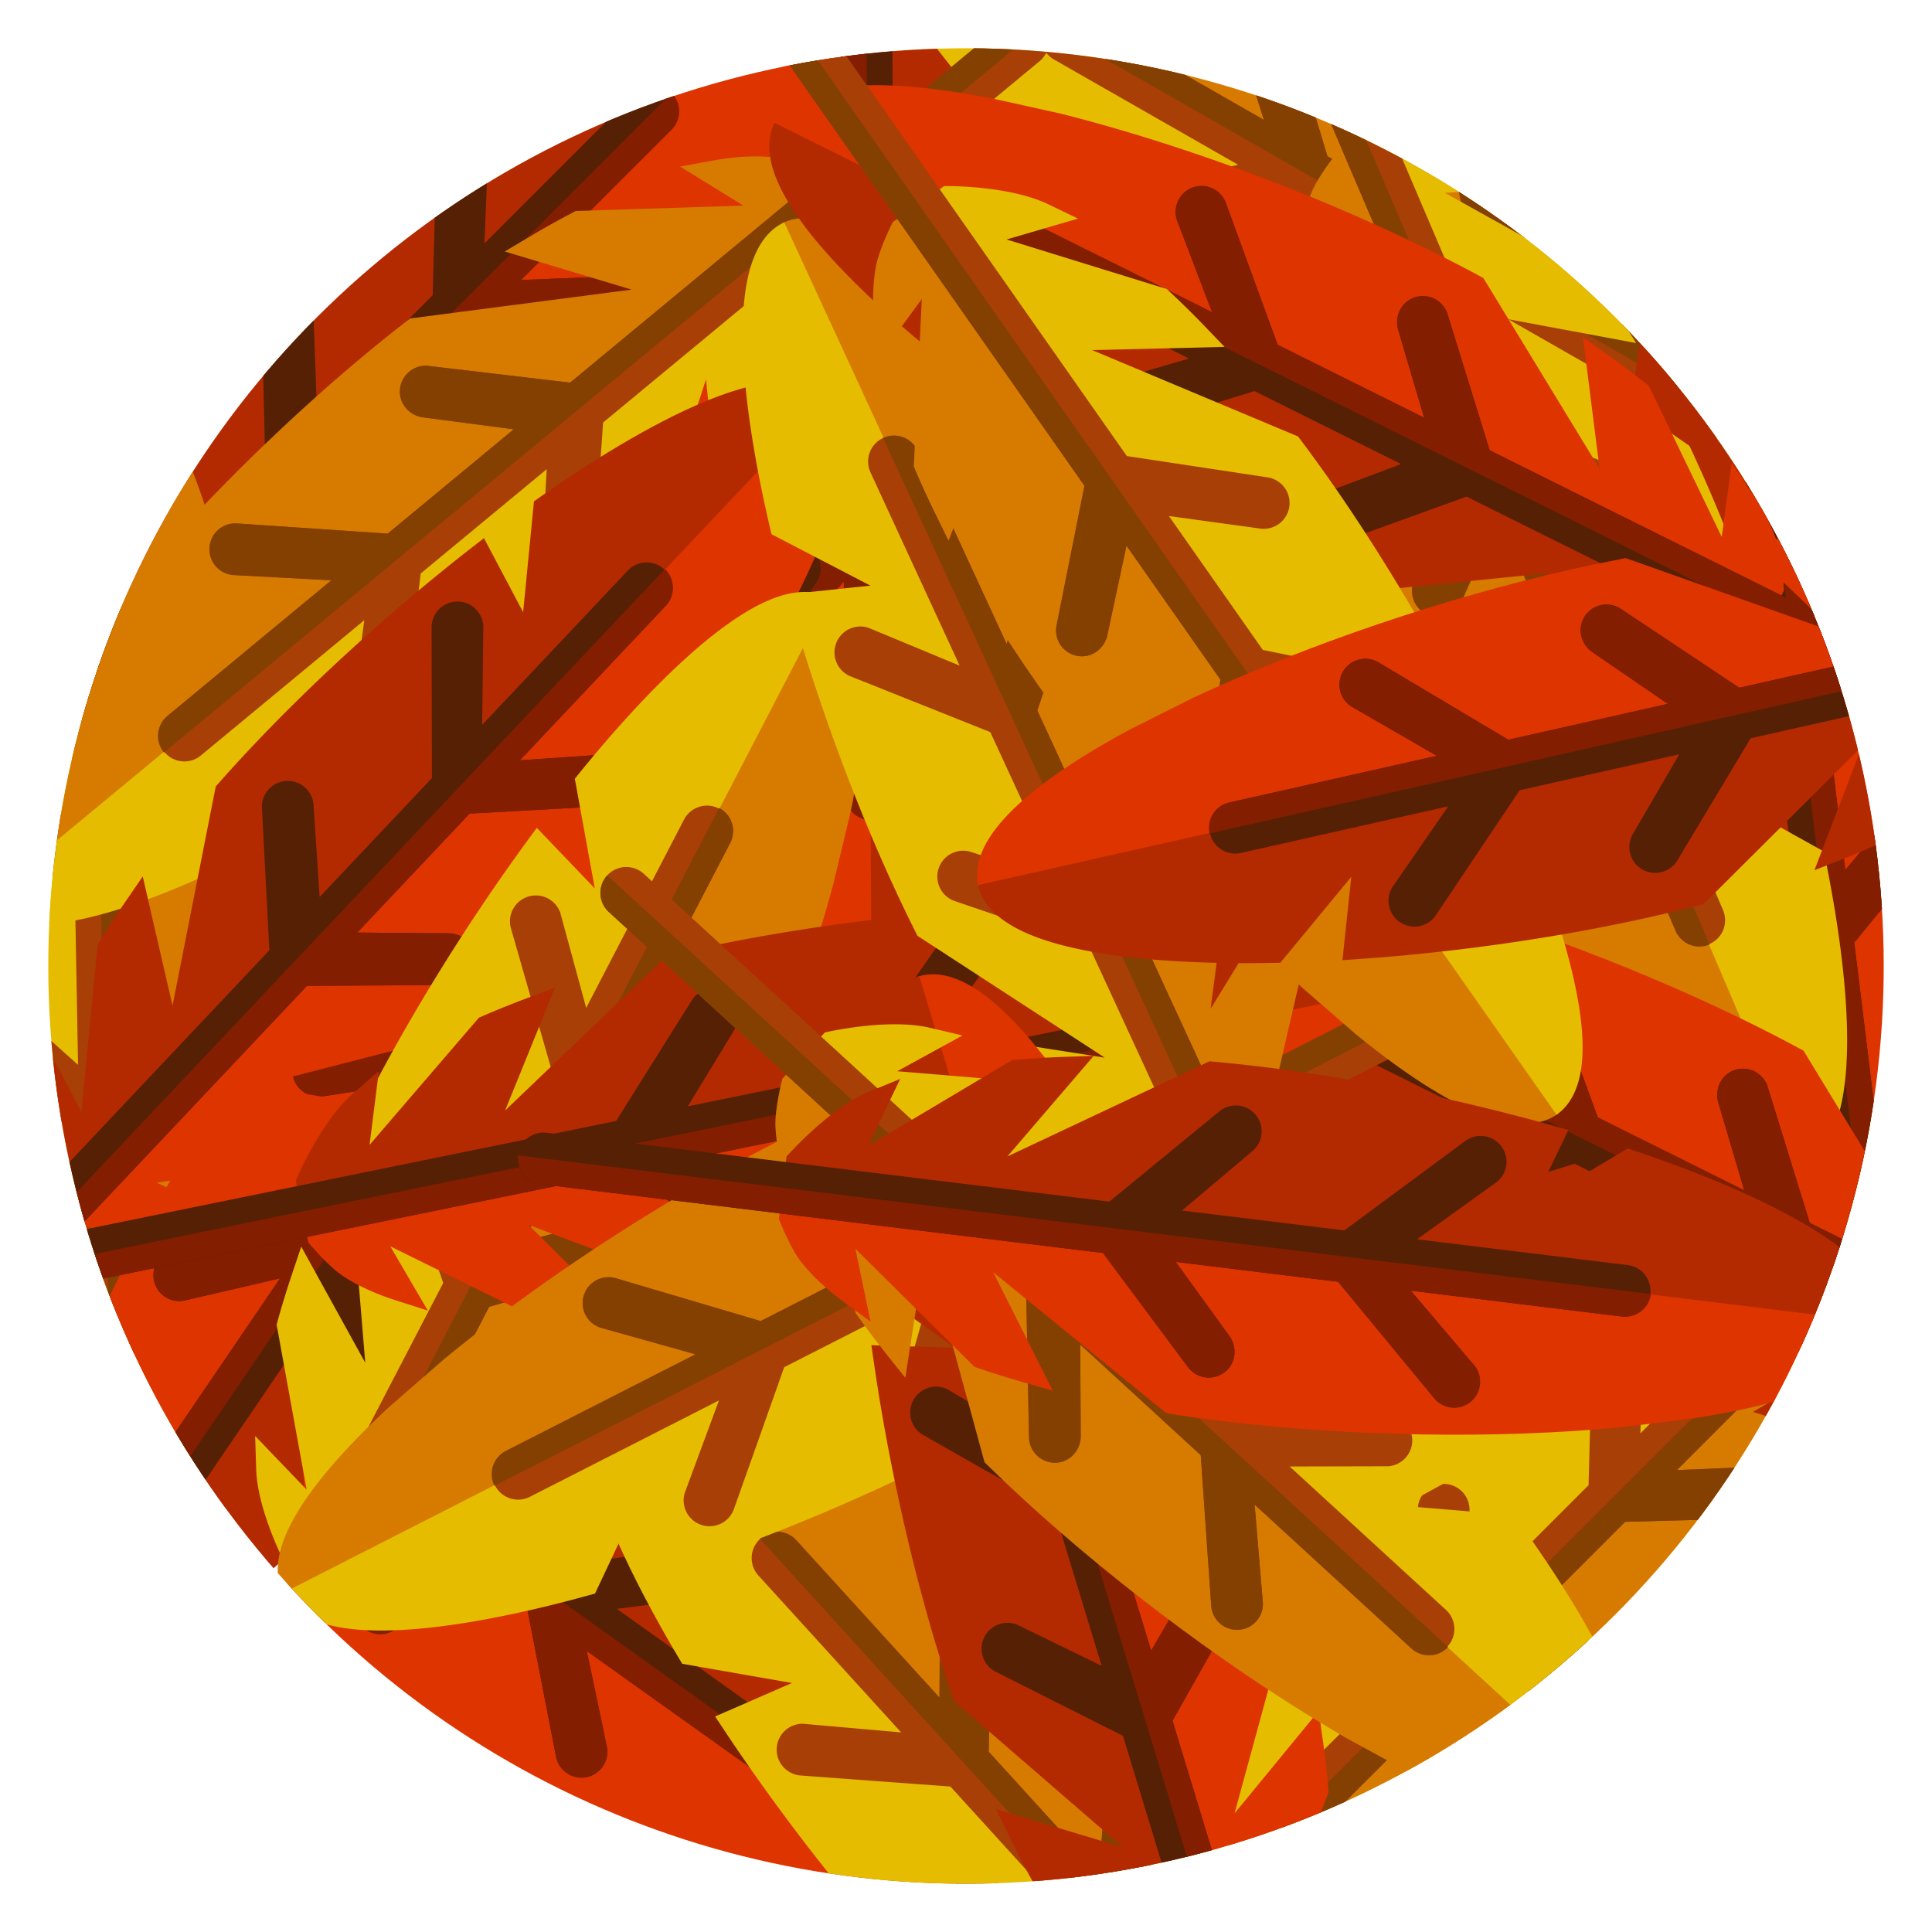 <svg xmlns="http://www.w3.org/2000/svg" width="140" height="140"><defs><clipPath id="a"><circle cy="-98.995" r="66.5" transform="rotate(135)" stroke-width="28.5" stroke-linecap="round"/></clipPath></defs><g clip-path="url(#a)"><path d="M60.798-5.453L3.822 51.523l1.633 1.638s2.133.65 3.425.65c1.275 0 2.692-.217 4.213-.645l2.32-.654-4.838-2.386 12.056-1.528.178-.114a64.338 64.338 0 0 0 2.977-2.052l1.7-1.24-9.42-1.888 15.785-3.587.183-.17a113.45 113.45 0 0 0 2.654-2.569c6.692-6.692 13.339-14.917 18.236-22.564l2.681-4.455.015-.025c4.42-7.9 5.489-13.077 3.178-15.387z" fill="#dd3400"/><path d="M60.848-5.4c-.784-.783-1.915-1.182-3.365-1.182-5.09 0-13.34 4.953-17.805 7.904l-.354.234-1.015 8.01-2.686-5.446-.889.651c-5.74 4.207-11.534 9.158-16.317 13.94-.877.878-1.741 1.77-2.568 2.653l-.17.184-3.588 15.784-1.887-9.419-1.24 1.7a64.51 64.51 0 0 0-2.052 2.977l-.115.178L5.27 44.823l-2.387-4.837-.653 2.32c-.865 3.07.009 7.634.009 7.634l1.632 1.638z" fill="#b42a00"/><path d="M44.893 20.003l-7.137.29 10.91-10.909a1.876 1.876 0 0 0-2.653-2.652L35.105 17.64l.289-7.136a1.876 1.876 0 0 0-3.75 0l-.29 10.887-8.383 8.383-.243-6.604a1.875 1.875 0 0 0-3.75 0l.243 10.354L-9.81 62.556a1.875 1.875 0 1 0 2.652 2.651l29.03-29.03 10.355.243c1.036 0 1.876-.84 1.876-1.875 0-1.036-.84-1.838-1.876-1.876l-6.604-.243 8.383-8.383 10.887-.29a1.875 1.875 0 1 0 0-3.75z" fill="#552003"/><path d="M44.893 20.003l-7.137.29 10.91-10.909a1.875 1.875 0 0 0 0-2.651L-9.81 65.207c.365.367.846.55 1.326.55.48 0 .96-.183 1.325-.55l29.031-29.03 10.355.243c1.036 0 1.876-.84 1.876-1.875 0-1.036-.84-1.838-1.876-1.876l-6.604-.243 8.383-8.383 10.887-.29a1.875 1.875 0 1 0 0-3.75z" fill="#831e00"/><path d="M144.557 80.78l-56.976 56.977 1.633 1.637s2.133.65 3.425.65c1.275 0 2.692-.217 4.213-.645l2.32-.654-4.838-2.386 12.056-1.528.178-.114a64.195 64.195 0 0 0 2.977-2.052l1.7-1.24-9.42-1.888 15.785-3.587.183-.17c.885-.83 1.778-1.693 2.654-2.569 6.692-6.692 13.339-14.917 18.236-22.564l2.681-4.455.015-.025c4.42-7.9 5.489-13.076 3.178-15.387z" fill="#d67b00"/><path d="M144.608 80.834c-.784-.784-1.916-1.182-3.366-1.182-5.09 0-13.34 4.952-17.805 7.904l-.354.233-1.015 8.01-2.686-5.446-.889.651c-5.74 4.207-11.534 9.158-16.316 13.94-.878.878-1.742 1.77-2.568 2.653l-.171.184-3.587 15.784-1.888-9.419-1.24 1.7a64.51 64.51 0 0 0-2.052 2.977l-.114.178-1.528 12.055-2.386-4.837-.654 2.32c-.865 3.07.009 7.634.009 7.634l1.632 1.638z" fill="#e5bc00"/><path d="M128.652 106.236l-7.137.29 10.91-10.909a1.876 1.876 0 0 0-2.653-2.652l-10.908 10.909.29-7.137a1.876 1.876 0 0 0-3.751 0l-.29 10.887-8.383 8.383-.243-6.604a1.875 1.875 0 0 0-3.75 0l.243 10.354-29.03 29.032a1.875 1.875 0 1 0 2.65 2.652l29.032-29.031 10.355.243c1.035 0 1.875-.84 1.875-1.875 0-1.036-.84-1.838-1.875-1.876l-6.605-.243 8.383-8.383 10.888-.29a1.875 1.875 0 1 0 0-3.75z" fill="#a73f06"/><path d="M128.653 106.236l-7.138.29 10.91-10.909a1.875 1.875 0 0 0 0-2.651L73.948 151.44c.366.366.846.549 1.326.549.48 0 .96-.183 1.326-.55l29.03-29.03 10.356.243c1.035 0 1.875-.84 1.875-1.875 0-1.036-.84-1.838-1.875-1.876l-6.605-.243 8.383-8.383 10.888-.29a1.875 1.875 0 1 0 0-3.75z" fill="#834000"/><g><path d="M60.687-6.774l69.954 39.988 1.15-2.006s.067-2.229-.273-3.476c-.335-1.23-.917-2.54-1.73-3.894l-1.241-2.067-1.03 5.295-4.645-11.23-.157-.141a64.195 64.195 0 0 0-2.762-2.334l-1.644-1.313.656 9.584-7.612-14.286-.213-.132c-1.032-.635-2.1-1.27-3.175-1.884-8.217-4.697-17.9-8.947-26.566-11.661l-5.003-1.416-.028-.007c-8.784-2.187-14.06-1.857-15.681.98z" fill="#d67b00"/><path d="M60.725-6.837c-.55.963-.636 2.16-.255 3.558 1.338 4.91 8.286 11.568 12.308 15.1l.318.28 7.995-1.127-4.548 4.023.862.687c5.568 4.431 11.868 8.72 17.74 12.076 1.078.616 2.166 1.215 3.235 1.78l.222.117 16.172-.69-8.59 4.298 1.965.75a64.51 64.51 0 0 0 3.412 1.196l.202.064 12.033-1.696-4.04 3.574 2.41.02c3.189.028 7.364-2.015 7.364-2.015l1.15-2.006z" fill="#e5bc00"/><path d="M89.43 1.877l2.156 6.81L78.192 1.03a1.876 1.876 0 0 0-1.861 3.256l13.393 7.656-6.962 1.598a1.876 1.876 0 0 0 .987 3.618l10.58-2.584 10.292 5.884-6.308 1.971a1.875 1.875 0 0 0 .987 3.619l9.925-2.958 35.645 20.375a1.875 1.875 0 1 0 1.86-3.256l-35.642-20.375-2.489-10.054a1.875 1.875 0 0 0-2.302-1.316c-1 .272-1.552 1.293-1.317 2.302l1.503 6.436-10.293-5.884L93.048.89a1.875 1.875 0 1 0-3.619.986z" fill="#a73f06"/><path d="M89.43 1.876l2.156 6.81L78.192 1.03a1.875 1.875 0 0 0-2.558.697l71.794 41.04c.257-.449.308-.96.181-1.423a1.868 1.868 0 0 0-.878-1.135l-35.643-20.375-2.489-10.054a1.875 1.875 0 0 0-2.302-1.316c-1 .272-1.552 1.293-1.317 2.302l1.503 6.436L96.19 11.32 93.048.89a1.875 1.875 0 1 0-3.619.986z" fill="#834000"/></g><g><path d="M71.719 138.109L6.113 91.329l-1.345 1.88s-.29 2.211-.076 3.486c.21 1.258.659 2.619 1.333 4.048l1.027 2.18 1.555-5.165 3.498 11.638.142.156c.78.855 1.627 1.728 2.516 2.598l1.504 1.471.305-9.602 6.146 14.976.199.152a113.45 113.45 0 0 0 2.97 2.193c7.707 5.494 16.916 10.69 25.268 14.258l4.836 1.908.028.01c8.521 3.054 13.803 3.253 15.7.593z" fill="#dd3400"/><path d="M71.675 138.167c.643-.902.849-2.084.61-3.514-.841-5.02-7.089-12.339-10.737-16.255l-.29-.31-8.067.322 4.927-3.549-.788-.769c-5.098-4.965-10.938-9.863-16.444-13.79-1.011-.72-2.035-1.425-3.041-2.094l-.21-.138-16.16-.93 8.978-3.418-1.88-.942a64.51 64.51 0 0 0-3.277-1.532l-.194-.083-12.142.485 4.377-3.153-2.397-.261c-3.17-.346-7.527 1.27-7.527 1.27l-1.346 1.88z" fill="#b42a00"/><path d="M43.985 126.628l-1.464-6.991 12.56 8.957a1.876 1.876 0 0 0 2.178-3.054l-12.56-8.956 7.086-.894a1.876 1.876 0 0 0-.62-3.7l-10.785 1.515-9.653-6.884 6.473-1.33a1.875 1.875 0 0 0-.62-3.7l-10.171 1.951L-7.02 79.706a1.875 1.875 0 1 0-2.177 3.054l33.428 23.836 1.47 10.252a1.875 1.875 0 0 0 2.16 1.54c1.022-.171 1.673-1.132 1.54-2.16l-.852-6.553 9.653 6.883 2.084 10.69a1.875 1.875 0 1 0 3.7-.62z" fill="#552003"/><path d="M43.985 126.628l-1.464-6.991 12.56 8.957a1.875 1.875 0 0 0 2.616-.438L-9.635 80.144c-.301.422-.402.926-.323 1.399.08.473.34.916.76 1.217l33.429 23.835 1.47 10.253a1.875 1.875 0 0 0 2.16 1.54c1.022-.171 1.673-1.132 1.54-2.16l-.852-6.553 9.653 6.883 2.084 10.69a1.875 1.875 0 1 0 3.7-.62z" fill="#831e00"/></g><g><path d="M6.552 25.483l1.472 80.563 2.312-.039s1.948-1.084 2.845-2.014h.001c.885-.918 1.711-2.089 2.458-3.48l1.14-2.124-5.075 1.825 7.267-9.739.041-.207c.223-1.136.42-2.336.59-3.568l.287-2.084-7.897 5.47 8.374-13.852.004-.25c.017-1.213.015-2.455-.007-3.693-.173-9.463-1.48-19.956-3.587-28.79l-1.346-5.022-.008-.028c-2.62-8.665-5.604-13.028-8.87-12.968z" fill="#d67b00"/><path d="M6.626 25.484c-1.109.02-2.181.559-3.187 1.602C-.094 30.75-2.255 40.127-3.23 45.39l-.078.417 5.062 6.29-5.785-1.846-.148 1.092c-.955 7.052-1.413 14.66-1.29 21.422.023 1.24.066 2.483.128 3.69l.013.25 8.874 13.538-8.091-5.178.363 2.072a64.51 64.51 0 0 0 .72 3.544l.048.205 7.618 9.467-5.138-1.639 1.216 2.08c1.61 2.754 5.502 5.293 5.502 5.293l2.312-.039z" fill="#e5bc00"/><path d="M13.839 54.602L9.094 59.94l-.282-15.424a1.876 1.876 0 0 0-3.75.068l.282 15.424-4.937-5.161a1.876 1.876 0 0 0-2.603 2.7L5.44 65.31l.216 11.854-4.923-4.409a1.875 1.875 0 0 0-2.603 2.7l7.623 7.011.75 41.05a1.875 1.875 0 1 0 3.75-.068L9.504 82.4l7.362-7.286a1.875 1.875 0 0 0-.048-2.652c-.746-.718-1.906-.67-2.652.049l-4.759 4.586-.216-11.854 7.348-8.038a1.875 1.875 0 1 0-2.7-2.604z" fill="#a73f06"/><path d="M13.84 54.601l-4.746 5.34-.282-15.425a1.875 1.875 0 0 0-1.909-1.84l1.51 82.682c.518-.01.983-.228 1.316-.573.333-.346.534-.819.525-1.336L9.504 82.4l7.362-7.286a1.875 1.875 0 0 0-.048-2.652c-.746-.718-1.906-.67-2.652.049l-4.759 4.586-.216-11.854 7.348-8.038a1.875 1.875 0 1 0-2.7-2.604z" fill="#834000"/></g><g><path d="M125.54 11.995l9.8 79.978 2.295-.278s1.826-1.28 2.622-2.298h.001c.785-1.004 1.486-2.254 2.085-3.716l.914-2.23-4.86 2.34 6.222-10.438.019-.21c.104-1.153.176-2.368.217-3.61l.07-2.103-7.288 6.259 6.895-14.646-.022-.25a113.45 113.45 0 0 0-.39-3.671c-1.15-9.394-3.537-19.696-6.546-28.265l-1.858-4.855-.011-.028c-3.502-8.347-6.922-12.377-10.165-11.98z" fill="#dd3400"/><path d="M125.613 11.988c-1.1.135-2.111.781-3.004 1.923-3.134 4.01-4.314 13.56-4.738 18.896l-.035.423 5.686 5.732-5.944-1.237-.035 1.101c-.22 7.113.111 14.727.934 21.44.15 1.232.322 2.463.509 3.658l.039.247 10.227 12.547-8.584-4.313.575 2.023a64.51 64.51 0 0 0 1.083 3.45l.07.2 8.557 8.628-5.281-1.099 1.426 1.944c1.885 2.571 6.02 4.695 6.02 4.695l2.295-.278z" fill="#b42a00"/><path d="M135.8 40.203l-4.167 5.801-1.876-15.313a1.876 1.876 0 0 0-3.723.457l1.877 15.311-5.445-4.622a1.876 1.876 0 0 0-2.31 2.955l8.4 6.932 1.441 11.768-5.353-3.876a1.875 1.875 0 0 0-2.31 2.955l8.309 6.185 4.993 40.751a1.875 1.875 0 1 0 3.723-.456l-4.994-40.75 6.569-8.009a1.875 1.875 0 0 0-.323-2.632c-.816-.638-1.964-.47-2.632.322l-4.259 5.054-1.442-11.768 6.477-8.756a1.875 1.875 0 1 0-2.955-2.31z" fill="#552003"/><path d="M135.8 40.203l-4.167 5.801-1.876-15.313a1.875 1.875 0 0 0-2.09-1.633l10.058 82.083a1.869 1.869 0 0 0 1.25-.706c.295-.379.447-.87.384-1.383L134.365 68.3l6.569-8.009a1.875 1.875 0 0 0-.323-2.632c-.816-.638-1.964-.47-2.632.322l-4.259 5.054-1.442-11.767 6.477-8.757a1.875 1.875 0 1 0-2.955-2.31z" fill="#831e00"/></g><g><path d="M63.262 76.628l-.476-80.575-2.312.01s-1.962 1.06-2.87 1.98h-.001c-.896.906-1.737 2.066-2.501 3.45l-1.166 2.109 5.097-1.763-7.387 9.648-.044.207a64.338 64.338 0 0 0-.634 3.56l-.312 2.08 7.964-5.372-8.544 13.749-.008.25a113.45 113.45 0 0 0-.038 3.692c.056 9.464 1.234 19.973 3.23 28.833l1.284 5.038.008.028c2.512 8.696 5.442 13.096 8.71 13.076z" fill="#dd3400"/><path d="M63.188 76.626c1.11-.006 2.188-.531 3.207-1.562 3.577-3.62 5.855-12.97 6.894-18.22l.083-.416-4.984-6.353 5.761 1.918.162-1.09c1.042-7.04 1.594-14.64 1.554-21.404a112.463 112.463 0 0 0-.082-3.692l-.01-.25-8.706-13.647 8.027 5.278-.337-2.076a64.51 64.51 0 0 0-.676-3.553l-.046-.206-7.5-9.56 5.117 1.702-1.19-2.095c-1.576-2.773-5.437-5.36-5.437-5.36l-2.312.01z" fill="#b42a00"/><path d="M56.336 47.422l4.81-5.28.091 15.427a1.876 1.876 0 0 0 3.75-.022l-.09-15.426 4.873 5.222a1.876 1.876 0 0 0 2.636-2.668l-7.54-7.858-.07-11.856 4.868 4.47a1.875 1.875 0 0 0 2.636-2.668l-7.536-7.105-.242-41.056a1.875 1.875 0 1 0-3.75.022l.242 41.055-7.452 7.194a1.875 1.875 0 0 0 .016 2.652c.737.729 1.897.694 2.652-.015l4.815-4.527.07 11.855-7.447 7.948a1.875 1.875 0 1 0 2.667 2.636z" fill="#552003"/><path d="M56.335 47.422l4.811-5.28.091 15.427a1.875 1.875 0 0 0 1.886 1.864l-.487-82.695a1.869 1.869 0 0 0-1.323.557 1.868 1.868 0 0 0-.541 1.33l.242 41.054-7.452 7.194a1.875 1.875 0 0 0 .016 2.652c.737.729 1.897.694 2.652-.015l4.815-4.527.07 11.855-7.447 7.948a1.875 1.875 0 1 0 2.667 2.636z" fill="#831e00"/></g><g><path d="M43.448 98.782l54.222 59.603 1.713-1.553s.75-2.1.811-3.391v-.001c.06-1.273-.09-2.698-.446-4.238l-.543-2.348-2.612 4.72-.957-12.115-.106-.183c-.581-1-1.224-2.033-1.908-3.071l-1.159-1.756-2.33 9.32-2.838-15.937-.162-.191a113.458 113.458 0 0 0-2.44-2.772c-6.369-7-14.27-14.028-21.678-19.281l-4.323-2.889-.025-.016c-7.682-4.787-12.803-6.1-15.22-3.9z" fill="#d67b00"/><path d="M43.503 98.735c-.82.746-1.27 1.857-1.34 3.305-.24 5.084 4.318 13.56 7.055 18.159l.217.365 7.953 1.392-5.567 2.425.609.919c3.93 5.932 8.602 11.953 13.154 16.957.835.918 1.686 1.823 2.529 2.69l.175.18 15.597 4.328-9.498 1.44 1.64 1.32a64.51 64.51 0 0 0 2.877 2.19l.172.122 11.97 2.095-4.945 2.156 2.287.762c3.025 1.009 7.626.352 7.626.352l1.713-1.554z" fill="#e5bc00"/><path d="M68.124 115.871l-.047 7.143-10.382-11.412a1.876 1.876 0 0 0-2.774 2.524l10.381 11.411-7.115-.625a1.876 1.876 0 0 0-.177 3.746l10.861.802 7.978 8.77-6.608-.069a1.875 1.875 0 0 0-.177 3.747l10.354.245 27.629 30.37a1.875 1.875 0 1 0 2.774-2.524L83.193 139.63l.732-10.332a1.875 1.875 0 0 0-1.785-1.962c-1.035-.048-1.875.753-1.962 1.785l-.554 6.586-7.978-8.77.225-10.889a1.875 1.875 0 1 0-3.747-.177z" fill="#a73f06"/><path d="M68.124 115.871l-.047 7.143-10.382-11.412a1.875 1.875 0 0 0-2.648-.125l55.648 61.171c.383-.348.59-.82.612-1.298a1.868 1.868 0 0 0-.486-1.35l-27.628-30.37.732-10.332a1.875 1.875 0 0 0-1.785-1.962c-1.035-.048-1.875.753-1.962 1.785l-.554 6.586-7.978-8.77.225-10.889a1.875 1.875 0 1 0-3.747-.177z" fill="#834000"/></g><g><path d="M130.667 84.242l-31.64-74.105-2.127.905S95.5 12.78 95.02 13.98h-.001c-.475 1.182-.8 2.578-.97 4.15l-.258 2.395 4.017-3.599-3.075 11.756.04.208c.22 1.136.488 2.323.794 3.528l.517 2.039 5.262-8.037-2.553 15.984.09.234c.44 1.13.908 2.28 1.394 3.419 3.717 8.704 8.872 17.937 14.143 25.332l3.135 4.148.018.023c5.684 7.045 10.089 9.966 13.094 8.683z" fill="#d67b00"/><path d="M130.599 84.27c1.02-.436 1.81-1.338 2.35-2.683 1.897-4.723.376-14.225-.699-19.469l-.084-.415-7.055-3.927 6.054-.463-.273-1.067c-1.765-6.894-4.2-14.116-6.855-20.337a112.457 112.457 0 0 0-1.505-3.371l-.106-.227-13.311-9.211 9.444 1.758-1.115-1.784a64.51 64.51 0 0 0-1.998-3.014l-.123-.172-10.617-5.91 5.378-.412-1.91-1.47c-2.525-1.947-7.087-2.838-7.087-2.838l-2.128.905z" fill="#e5bc00"/><path d="M112.972 59.997l2.39-6.731 6.058 14.188a1.876 1.876 0 0 0 3.45-1.473l-6.058-14.187 6.515 2.928a1.876 1.876 0 0 0 1.398-3.48l-9.996-4.326-4.655-10.904 6.22 2.236a1.875 1.875 0 0 0 1.397-3.48l-9.7-3.633L93.87-6.624a1.875 1.875 0 1 0-3.449 1.473l16.121 37.758-4.084 9.518a1.875 1.875 0 0 0 1.041 2.44c.961.385 2.018-.096 2.439-1.042l2.687-6.038 4.655 10.903-3.789 10.211a1.875 1.875 0 1 0 3.48 1.398z" fill="#a73f06"/><path d="M112.972 59.997l2.39-6.731 6.058 14.188a1.875 1.875 0 0 0 2.46.988L91.41-7.612c-.477.203-.826.58-1.005 1.025-.178.446-.187.96.016 1.435l16.121 37.759-4.084 9.518a1.875 1.875 0 0 0 1.041 2.44c.961.385 2.018-.096 2.439-1.042l2.687-6.038 4.655 10.903-3.789 10.211a1.875 1.875 0 1 0 3.48 1.398z" fill="#834000"/></g><g><path d="M79.295 64.956l72.14 35.892 1.034-2.068s-.062-2.23-.473-3.455c-.405-1.209-1.062-2.482-1.952-3.788l-1.358-1.992-.723 5.345-5.283-10.943-.166-.132a64.338 64.338 0 0 0-2.892-2.17l-1.716-1.217 1.206 9.53-8.422-13.823-.22-.12a113.45 113.45 0 0 0-3.279-1.698c-8.473-4.216-18.385-7.901-27.193-10.112l-5.076-1.125-.029-.006c-8.895-1.677-14.143-1.044-15.598 1.882z" fill="#dd3400"/><path d="M79.33 64.891c-.494.993-.512 2.192-.05 3.567 1.618 4.825 8.938 11.072 13.157 14.366l.334.261 7.916-1.585-4.308 4.278.9.636c5.814 4.103 12.35 8.022 18.406 11.034 1.111.553 2.233 1.089 3.332 1.591l.228.104 16.106-1.62-8.33 4.786 2.006.635a64.51 64.51 0 0 0 3.476.998l.205.052 11.915-2.387-3.827 3.801 2.408-.118c3.185-.157 7.234-2.437 7.234-2.437l1.034-2.069z" fill="#b42a00"/><path d="M108.488 71.937l2.545 6.674L97.22 71.74a1.876 1.876 0 0 0-1.67 3.358l13.81 6.871-6.857 1.997a1.876 1.876 0 0 0 1.193 3.555l10.413-3.189 10.615 5.281-6.184 2.332a1.875 1.875 0 0 0 1.193 3.555l9.739-3.524 36.758 18.288a1.875 1.875 0 1 0 1.67-3.358l-36.757-18.288-3.063-9.894a1.875 1.875 0 0 0-2.374-1.182c-.982.33-1.475 1.381-1.182 2.375l1.87 6.339-10.614-5.281-3.737-10.23a1.875 1.875 0 1 0-3.556 1.193z" fill="#552003"/><path d="M108.488 71.937l2.545 6.674L97.22 71.74a1.875 1.875 0 0 0-2.514.843l74.038 36.838c.231-.464.252-.978.1-1.432a1.868 1.868 0 0 0-.943-1.082l-36.757-18.289-3.064-9.894a1.875 1.875 0 0 0-2.374-1.182c-.982.33-1.475 1.381-1.182 2.375l1.87 6.339-10.613-5.281-3.738-10.23a1.875 1.875 0 1 0-3.556 1.193z" fill="#831e00"/></g><g><path d="M2.473 122.226l45.332-66.615-1.91-1.303s-2.217-.24-3.486 0h-.001c-1.252.238-2.603.716-4.017 1.422l-2.157 1.075 5.197 1.44-11.558 3.753-.153.146a64.338 64.338 0 0 0-2.542 2.571l-1.438 1.536 9.606.095-14.837 6.472-.148.203c-.714.979-1.43 1.994-2.127 3.018-5.324 7.824-10.318 17.146-13.701 25.574l-1.802 4.876-.01.028c-2.866 8.586-2.95 13.871-.248 15.71z" fill="#dd3400"/><path d="M2.413 122.183c.917.624 2.103.804 3.527.533 5-.95 12.18-7.357 16.016-11.09l.304-.296-.499-8.058 3.656 4.848.752-.806c4.852-5.204 9.62-11.15 13.426-16.742.698-1.026 1.38-2.065 2.027-3.086l.134-.212.575-16.177 3.614 8.901.901-1.9a64.51 64.51 0 0 0 1.46-3.31l.079-.195-.751-12.129 3.248 4.306.208-2.4c.277-3.178-1.434-7.499-1.434-7.499l-1.91-1.304z" fill="#b42a00"/><path d="M13.343 94.248l6.958-1.618-8.68 12.754a1.876 1.876 0 0 0 3.101 2.11l8.679-12.753 1.049 7.065a1.876 1.876 0 0 0 3.684-.7l-1.75-10.75 6.671-9.802 1.472 6.443a1.875 1.875 0 0 0 3.685-.7L36.038 76.17l23.098-33.943a1.875 1.875 0 1 0-3.1-2.11L32.938 74.06 22.72 75.754a1.875 1.875 0 0 0-1.492 2.193c.194 1.018 1.169 1.648 2.193 1.492l6.533-.995-6.67 9.801-10.641 2.318a1.875 1.875 0 1 0 .7 3.685z" fill="#552003"/><path d="M13.343 94.248l6.958-1.618-8.68 12.754a1.875 1.875 0 0 0 .495 2.605l46.525-68.367a1.869 1.869 0 0 0-1.405-.292c-.471.09-.909.36-1.2.787L32.94 74.06 22.72 75.754a1.875 1.875 0 0 0-1.492 2.193c.194 1.018 1.169 1.648 2.193 1.492l6.534-.995-6.67 9.801-10.642 2.318a1.875 1.875 0 1 0 .7 3.685z" fill="#831e00"/></g><g><path d="M-1.346 65.52l62.071-51.38-1.472-1.783s-2.062-.847-3.35-.968v-.001c-1.268-.12-2.7-.036-4.254.248l-2.37.433 4.591 2.83-12.145.39-.188.097a64.195 64.195 0 0 0-3.157 1.763l-1.808 1.075 9.2 2.763-16.051 2.09-.199.153c-.958.742-1.928 1.519-2.882 2.308-7.29 6.035-14.68 13.6-20.274 20.754L3.28 50.475l-.017.025c-5.141 7.45-6.691 12.503-4.608 15.02z" fill="#d67b00"/><path d="M-1.39 65.462c.706.854 1.796 1.357 3.239 1.493 5.067.477 13.746-3.68 18.468-6.199l.375-.199 1.762-7.88 2.162 5.674.947-.564c6.108-3.65 12.342-8.035 17.552-12.348.956-.791 1.9-1.6 2.806-2.4l.187-.167 5.052-15.378.996 9.554 1.394-1.575a64.51 64.51 0 0 0 2.322-2.772l.13-.167 2.653-11.858 1.922 5.04.868-2.25c1.15-2.974.708-7.6.708-7.6l-1.472-1.784z" fill="#e5bc00"/><path d="M16.877 41.668l7.133.382-11.884 9.837a1.876 1.876 0 0 0 2.392 2.889L26.4 44.939l-.957 7.078a1.876 1.876 0 0 0 3.734.352l1.309-10.812 9.133-7.56-.378 6.599a1.875 1.875 0 0 0 3.734.351l.729-10.331 31.627-26.18a1.875 1.875 0 1 0-2.391-2.889l-31.627 26.18-10.286-1.214a1.875 1.875 0 0 0-2.043 1.69c-.097 1.032.664 1.909 1.69 2.044l6.553.861-9.132 7.56-10.867-.734a1.875 1.875 0 1 0-.352 3.734z" fill="#a73f06"/><path d="M16.877 41.668l7.133.382-11.884 9.837a1.875 1.875 0 0 0-.249 2.64l63.704-52.73a1.869 1.869 0 0 0-1.269-.672 1.868 1.868 0 0 0-1.371.422l-31.627 26.18-10.286-1.214a1.875 1.875 0 0 0-2.043 1.69c-.097 1.032.664 1.909 1.69 2.044l6.554.861-9.133 7.56-10.867-.734a1.875 1.875 0 1 0-.352 3.734z" fill="#834000"/></g><g><path d="M59.957 28.702L4.644 87.294l1.68 1.59s2.15.589 3.442.552h.001c1.274-.036 2.683-.295 4.191-.767l2.3-.72-4.903-2.246L23.36 83.83l.175-.12a64.338 64.338 0 0 0 2.917-2.136l1.663-1.288-9.47-1.616 15.675-4.04.179-.176a113.45 113.45 0 0 0 2.578-2.644c6.497-6.882 12.904-15.294 17.58-23.08l2.551-4.53.014-.025c4.19-8.024 5.11-13.23 2.734-15.472z" fill="#dd3400"/><path d="M60.01 28.754c-.807-.761-1.95-1.126-3.399-1.085-5.087.147-13.192 5.334-17.57 8.413l-.348.244-.784 8.036-2.84-5.366-.87.676c-5.617 4.37-11.266 9.485-15.91 14.404-.852.902-1.69 1.82-2.49 2.726l-.166.188-3.131 15.881-2.158-9.36-1.19 1.733a64.51 64.51 0 0 0-1.966 3.036l-.11.181-1.18 12.094-2.524-4.766-.586 2.338c-.777 3.092.228 7.63.228 7.63l1.68 1.59z" fill="#b42a00"/><path d="M44.792 54.605l-7.126.495 10.59-11.218a1.876 1.876 0 0 0-2.727-2.575l-10.59 11.218.084-7.142a1.876 1.876 0 0 0-3.75.108l.025 10.891-8.138 8.62-.434-6.594a1.875 1.875 0 0 0-3.749.108l.542 10.343-28.183 29.855a1.875 1.875 0 1 0 2.727 2.575l28.183-29.854 10.357-.055a1.875 1.875 0 0 0 1.82-1.929c-.029-1.035-.892-1.812-1.928-1.82l-6.608-.053 8.138-8.621 10.875-.603a1.875 1.875 0 1 0-.108-3.749z" fill="#552003"/><path d="M44.792 54.605l-7.126.495 10.59-11.218c.71-.753.677-1.94-.076-2.65l-56.768 60.133c.376.356.861.525 1.34.511.48-.014.955-.21 1.31-.587l28.183-29.854 10.358-.055a1.875 1.875 0 0 0 1.82-1.929c-.029-1.035-.892-1.812-1.928-1.82l-6.608-.053 8.138-8.621 10.875-.603a1.875 1.875 0 1 0-.108-3.749z" fill="#831e00"/></g><g><path d="M60.016 43.274L22.86 114.772l2.05 1.07s2.23-.023 3.462-.413c1.216-.383 2.501-1.018 3.822-1.885l2.015-1.322-5.331-.818 11.034-5.09.135-.162a64.195 64.195 0 0 0 2.222-2.854l1.246-1.694-9.55 1.038 13.97-8.177.123-.218c.594-1.057 1.185-2.15 1.756-3.248 4.364-8.398 8.224-18.243 10.59-27.012l1.213-5.055.006-.029c1.834-8.864 1.293-14.122-1.606-15.629z" fill="#d67b00"/><path d="M60.08 43.31c-.984-.511-2.183-.55-3.565-.113C51.662 44.731 45.287 51.94 41.92 56.1l-.267.33 1.446 7.943-4.202-4.383-.651.889c-4.205 5.74-8.238 12.207-11.357 18.209a112.457 112.457 0 0 0-1.65 3.304l-.107.226 1.336 16.132-4.638-8.413-.67 1.994a64.51 64.51 0 0 0-1.06 3.458l-.055.204 2.176 11.955-3.733-3.893.076 2.409c.1 3.187 2.309 7.277 2.309 7.277l2.05 1.069z" fill="#e5bc00"/><path d="M52.522 72.34l-6.718 2.427 7.114-13.689a1.876 1.876 0 0 0-3.328-1.73l-7.113 13.689-1.876-6.892a1.876 1.876 0 0 0-3.576 1.13l3.006 10.468-5.468 10.52-2.222-6.224a1.875 1.875 0 0 0-3.576 1.13l3.353 9.8-18.933 36.43a1.875 1.875 0 1 0 3.328 1.73l18.932-36.43 9.947-2.889a1.875 1.875 0 0 0 1.223-2.353c-.312-.987-1.355-1.498-2.353-1.223l-6.37 1.759 5.466-10.52 10.294-3.557a1.875 1.875 0 1 0-1.13-3.576z" fill="#a73f06"/><path d="M52.522 72.34l-6.718 2.427 7.114-13.689c.478-.919.12-2.05-.799-2.528l-38.135 73.378c.46.24.973.269 1.43.124.458-.144.86-.463 1.099-.923L35.445 94.7l9.947-2.889a1.875 1.875 0 0 0 1.223-2.353c-.312-.987-1.355-1.498-2.353-1.223l-6.371 1.759 5.467-10.52 10.294-3.557a1.875 1.875 0 1 0-1.13-3.576z" fill="#834000"/></g><g><path d="M100.822 71.63L21.876 87.756l.46 2.267s1.42 1.718 2.499 2.43v.002c1.063.702 2.365 1.301 3.87 1.782l2.296.734-2.72-4.658 10.9 5.372.212.002a64.338 64.338 0 0 0 3.615-.07l2.101-.098-6.817-6.767 15.147 5.709.247-.042a113.45 113.45 0 0 0 3.629-.68c9.273-1.894 19.352-5.092 27.655-8.772l4.692-2.239.026-.013c8.043-4.154 11.788-7.884 11.134-11.085z" fill="#dd3400"/><path d="M100.835 71.702c-.222-1.086-.947-2.042-2.156-2.841-4.246-2.806-13.86-3.223-19.213-3.222h-.424l-5.263 6.123.762-6.024-1.1.053c-7.108.346-14.672 1.282-21.299 2.636-1.216.248-2.43.517-3.605.798l-.244.058L36.6 80.475l3.617-8.9-1.971.735a64.51 64.51 0 0 0-3.353 1.353l-.194.086-7.92 9.216.675-5.352-1.824 1.576c-2.414 2.083-4.201 6.374-4.201 6.374l.46 2.266z" fill="#b42a00"/><path d="M73.519 84.1l-6.114-3.693L82.52 77.32a1.876 1.876 0 0 0-.75-3.675l-15.115 3.088 4.176-5.795a1.876 1.876 0 0 0-3.13-2.068l-6.243 8.924-11.616 2.373 3.438-5.644a1.875 1.875 0 0 0-3.129-2.068l-5.504 8.773L4.42 89.446a1.875 1.875 0 1 0 .75 3.674l40.225-8.217 8.506 5.912a1.875 1.875 0 0 0 2.598-.531c.571-.864.312-1.996-.53-2.599l-5.377-3.843 11.615-2.373 9.244 5.76a1.875 1.875 0 1 0 2.067-3.129z" fill="#552003"/><path d="M73.52 84.1l-6.115-3.693L82.52 77.32a1.875 1.875 0 0 0 1.462-2.212L2.959 91.658c.103.507.403.925.803 1.19.4.264.902.376 1.409.272l40.225-8.217 8.506 5.912a1.875 1.875 0 0 0 2.598-.531c.571-.864.312-1.996-.53-2.599l-5.377-3.843 11.615-2.373 9.244 5.76a1.875 1.875 0 1 0 2.067-3.129z" fill="#831e00"/></g><g><path d="M20.53 115.507l71.79-36.591-1.048-2.062s-1.828-1.277-3.057-1.676v-.001c-1.212-.394-2.627-.624-4.206-.686l-2.408-.096 3.863 3.764-11.937-2.27-.205.053a64.195 64.195 0 0 0-3.466 1.032l-1.999.654 8.376 4.705-16.121-1.464-.227.106c-1.097.515-2.214 1.061-3.317 1.623-8.432 4.298-17.294 10.068-24.315 15.829l-3.925 3.408-.022.02c-6.644 6.148-9.26 10.741-7.776 13.652z" fill="#d67b00"/><path d="M20.499 115.44c.503.989 1.457 1.717 2.835 2.165 4.841 1.572 14.218-.59 19.377-2.018l.408-.113 3.44-7.304.872 6.008 1.047-.344c6.758-2.229 13.798-5.147 19.824-8.219a112.457 112.457 0 0 0 3.262-1.73l.22-.121 8.287-13.905-1.114 9.542 1.704-1.234a64.51 64.51 0 0 0 2.871-2.198l.164-.134 5.177-10.994.775 5.338 1.338-2.005c1.771-2.652 2.35-7.263 2.35-7.263l-1.047-2.062z" fill="#e5bc00"/><path d="M43.52 96.209l6.878 1.929-13.745 7.005a1.876 1.876 0 0 0 1.703 3.342l13.744-7.006-2.48 6.699a1.876 1.876 0 0 0 3.568 1.158l3.638-10.265 10.563-5.384-1.81 6.356a1.875 1.875 0 0 0 3.568 1.159l2.966-9.924 36.58-18.644a1.875 1.875 0 1 0-1.704-3.342L70.411 87.937l-9.773-3.43a1.875 1.875 0 0 0-2.363 1.204c-.32.985.231 2.007 1.204 2.363l6.207 2.271-10.563 5.384-10.444-3.088a1.875 1.875 0 1 0-1.159 3.568z" fill="#a73f06"/><path d="M43.52 96.209l6.878 1.929-13.745 7.005c-.923.47-1.29 1.6-.82 2.522l73.679-37.553a1.869 1.869 0 0 0-1.092-.932 1.868 1.868 0 0 0-1.43.113L70.41 87.937l-9.773-3.43a1.875 1.875 0 0 0-2.363 1.204c-.32.985.231 2.007 1.204 2.363l6.207 2.271-10.563 5.384-10.444-3.088a1.875 1.875 0 1 0-1.159 3.568z" fill="#834000"/></g><g><path d="M56.76 16.14l33.748 73.17 2.101-.966s1.348-1.776 1.795-2.99c.442-1.195.728-2.6.852-4.175l.19-2.402-3.913 3.712L94.27 70.65l-.046-.206a64.195 64.195 0 0 0-.894-3.504l-.576-2.023-5.03 8.184 2.095-16.051-.097-.231a113.458 113.458 0 0 0-1.491-3.378c-3.964-8.594-9.381-17.676-14.862-24.917l-3.252-4.056-.02-.023c-5.882-6.88-10.37-9.673-13.336-8.305z" fill="#d67b00"/><path d="M56.828 16.111c-1.006.465-1.771 1.389-2.273 2.749-1.76 4.775.031 14.23 1.256 19.44l.097.413 7.164 3.724-6.039.635.304 1.06c1.961 6.84 4.601 13.99 7.434 20.131.52 1.128 1.059 2.247 1.601 3.328l.113.224 13.569 8.826-9.49-1.487 1.164 1.75a64.51 64.51 0 0 0 2.085 2.956l.127.169 10.782 5.604-5.364.565 1.951 1.416c2.58 1.874 7.166 2.633 7.166 2.633l2.1-.965z" fill="#e5bc00"/><path d="M75.143 39.87l-2.198 6.796-6.46-14.01a1.876 1.876 0 0 0-3.407 1.572l6.462 14.008-6.597-2.74a1.876 1.876 0 0 0-1.297 3.519l10.115 4.037 4.965 10.766-6.28-2.056a1.875 1.875 0 0 0-1.298 3.519l9.8 3.353 17.195 37.282a1.875 1.875 0 1 0 3.405-1.57L82.354 67.063l3.81-9.631a1.875 1.875 0 0 0-1.11-2.409c-.973-.358-2.015.153-2.41 1.111l-2.512 6.113-4.965-10.766 3.495-10.315a1.875 1.875 0 1 0-3.52-1.298z" fill="#a73f06"/><path d="M75.143 39.87l-2.198 6.796-6.46-14.01a1.875 1.875 0 0 0-2.489-.916l34.635 75.094c.47-.217.808-.604.974-1.054.166-.45.16-.964-.057-1.434L82.353 67.064l3.81-9.631a1.875 1.875 0 0 0-1.11-2.409c-.972-.358-2.014.153-2.408 1.111l-2.513 6.113-4.965-10.766 3.495-10.315a1.875 1.875 0 1 0-3.52-1.298z" fill="#834000"/></g><g><path d="M56.096 8.968l72.14 35.893 1.034-2.069s-.062-2.229-.474-3.454l.001-.001c-.405-1.208-1.062-2.482-1.952-3.787l-1.358-1.992-.724 5.345-5.283-10.943-.165-.132a64.338 64.338 0 0 0-2.892-2.171l-1.716-1.216 1.206 9.53-8.422-13.824-.22-.12a113.45 113.45 0 0 0-3.279-1.698C95.52 14.114 85.607 10.43 76.8 8.218l-5.076-1.125-.029-.006C62.799 5.41 57.551 6.043 56.096 8.968z" fill="#dd3400"/><path d="M56.13 8.904c-.493.992-.51 2.192-.05 3.566 1.62 4.825 8.939 11.072 13.157 14.367l.334.261 7.917-1.586-4.308 4.279.9.636c5.814 4.103 12.35 8.021 18.406 11.034 1.111.553 2.233 1.088 3.332 1.591l.228.104 16.106-1.62-8.33 4.785 2.006.635a64.51 64.51 0 0 0 3.476.998l.205.052 11.915-2.386-3.827 3.8 2.407-.118c3.185-.156 7.235-2.436 7.235-2.436l1.033-2.069z" fill="#b42a00"/><path d="M85.289 15.95l2.545 6.674-13.812-6.872a1.876 1.876 0 0 0-1.671 3.358l13.811 6.871-6.857 1.996a1.876 1.876 0 0 0 1.193 3.556l10.413-3.19 10.615 5.282-6.184 2.331a1.875 1.875 0 0 0 1.193 3.556l9.739-3.525 36.758 18.289a1.875 1.875 0 1 0 1.67-3.358L107.946 32.63l-3.063-9.894a1.875 1.875 0 0 0-2.375-1.182c-.982.33-1.474 1.381-1.18 2.375l1.87 6.338-10.615-5.28-3.737-10.23a1.875 1.875 0 1 0-3.556 1.192z" fill="#552003"/><path d="M85.289 15.95l2.545 6.674-13.812-6.872a1.875 1.875 0 0 0-2.514.843l74.038 36.837c.231-.463.252-.977.1-1.431a1.868 1.868 0 0 0-.943-1.083L107.945 32.63l-3.063-9.895a1.875 1.875 0 0 0-2.375-1.18c-.982.329-1.474 1.38-1.18 2.374l1.87 6.338-10.615-5.28-3.737-10.23a1.875 1.875 0 1 0-3.556 1.192z" fill="#831e00"/></g><g><path d="M112.855 80.74L66.59 14.768l-1.896 1.325s-1.009 1.988-1.232 3.261c-.221 1.256-.252 2.689-.093 4.26l.243 2.399 3.187-4.352-.58 12.138.081.195c.451 1.066.958 2.172 1.506 3.288l.928 1.888 3.488-8.95.804 16.166.136.21c.663 1.015 1.36 2.044 2.07 3.058 5.435 7.748 12.386 15.717 19.072 21.863l3.924 3.411.022.02c7.017 5.718 11.93 7.666 14.605 5.79z" fill="#d67b00"/><path d="M112.794 80.78c.908-.637 1.496-1.683 1.746-3.11.88-5.013-2.57-13.996-4.706-18.905l-.168-.389-7.714-2.384 5.828-1.704-.488-.988c-3.15-6.38-7.025-12.944-10.908-18.481a112.457 112.457 0 0 0-2.17-2.989l-.15-.2-14.927-6.262 9.604-.23-1.46-1.516a64.51 64.51 0 0 0-2.578-2.536l-.155-.143-11.61-3.59 5.177-1.513-2.172-1.045c-2.873-1.383-7.52-1.312-7.52-1.312l-1.895 1.325z" fill="#e5bc00"/><path d="M90.533 60.672l.949-7.08 8.858 12.631a1.876 1.876 0 0 0 3.07-2.153l-8.857-12.63 6.98 1.518a1.876 1.876 0 0 0 .648-3.694l-10.674-2.167-6.807-9.706 6.547.902a1.875 1.875 0 0 0 .649-3.694l-10.241-1.55L58.081-.565a1.875 1.875 0 1 0-3.07 2.153l23.573 33.613-2.03 10.157a1.875 1.875 0 0 0 1.523 2.172c1.02.179 1.954-.51 2.17-1.523l1.382-6.463 6.807 9.706-1.597 10.774a1.875 1.875 0 1 0 3.694.648z" fill="#a73f06"/><path d="M90.533 60.672l.949-7.08 8.858 12.631a1.875 1.875 0 0 0 2.612.459L55.469-1.024a1.869 1.869 0 0 0-.77 1.21c-.084.474.014.978.311 1.402L78.584 35.2l-2.03 10.157a1.875 1.875 0 0 0 1.523 2.172c1.02.179 1.954-.51 2.17-1.523l1.382-6.463 6.808 9.706-1.598 10.774a1.875 1.875 0 1 0 3.694.648z" fill="#834000"/></g><g><path d="M70.884 64.208l78.611-17.687-.504-2.257s-1.455-1.69-2.547-2.38v-.002c-1.077-.68-2.39-1.254-3.905-1.705l-2.31-.689 2.812 4.603-11.004-5.154-.212.002c-1.157.01-2.373.059-3.613.141l-2.1.14 6.951 6.631-15.257-5.408-.246.047c-1.19.227-2.407.48-3.615.751-9.234 2.078-19.248 5.475-27.476 9.319l-4.647 2.33-.026.014c-7.958 4.313-11.63 8.116-10.912 11.304z" fill="#dd3400"/><path d="M70.87 64.136c.243 1.082.987 2.023 2.212 2.798 4.3 2.721 13.921 2.948 19.273 2.84l.424-.008 5.14-6.226-.642 6.038 1.1-.075c7.099-.486 14.642-1.572 21.241-3.057 1.211-.272 2.419-.565 3.589-.869l.242-.063 11.47-11.422-3.44 8.97 1.957-.773a64.51 64.51 0 0 0 3.326-1.42l.191-.09 7.737-9.37-.57 5.364 1.793-1.612c2.372-2.13 4.074-6.456 4.074-6.456l-.504-2.256z" fill="#b42a00"/><path d="M97.935 51.2l6.186 3.57-15.051 3.386a1.876 1.876 0 0 0 .823 3.66l15.05-3.387-4.06 5.877a1.876 1.876 0 0 0 3.17 2.005l6.065-9.046 11.567-2.602-3.326 5.71a1.875 1.875 0 0 0 3.17 2.006l5.33-8.88 40.055-9.013a1.875 1.875 0 1 0-.823-3.659l-40.055 9.012-8.62-5.741a1.875 1.875 0 0 0-2.588.582c-.554.875-.272 2.002.582 2.587l5.452 3.737-11.567 2.602-9.355-5.576a1.875 1.875 0 1 0-2.005 3.17z" fill="#552003"/><path d="M97.935 51.2l6.186 3.57-15.051 3.386a1.875 1.875 0 0 0-1.418 2.241l80.68-18.152a1.869 1.869 0 0 0-.827-1.173 1.868 1.868 0 0 0-1.414-.244l-40.054 9.011-8.621-5.741a1.875 1.875 0 0 0-2.588.582c-.554.875-.272 2.002.582 2.587l5.452 3.737-11.566 2.602-9.356-5.576a1.875 1.875 0 1 0-2.005 3.17z" fill="#831e00"/></g><g><path d="M66.542 70.758l23.469 77.083 2.213-.67s1.577-1.576 2.185-2.717h.001c.6-1.125 1.074-2.477 1.412-4.02l.515-2.355-4.382 3.145 4.324-11.356-.017-.21a64.338 64.338 0 0 0-.41-3.594l-.294-2.083-6.098 7.423 4.261-15.616-.064-.242a113.45 113.45 0 0 0-1.018-3.55c-2.757-9.053-6.887-18.788-11.33-26.708l-2.67-4.461-.016-.025c-4.89-7.617-8.956-10.996-12.081-10.044z" fill="#dd3400"/><path d="M66.612 70.739c-1.06.323-1.944 1.134-2.626 2.413-2.395 4.491-1.907 14.102-1.403 19.43l.04.423 6.59 4.664-6.069-.192.156 1.09c1.012 7.044 2.654 14.487 4.624 20.957.362 1.187.743 2.37 1.133 3.514l.081.237 12.241 10.592-9.2-2.766.916 1.894a64.51 64.51 0 0 0 1.663 3.212l.103.184 9.919 7.02-5.391-.17 1.74 1.668c2.3 2.207 6.74 3.584 6.74 3.584l2.213-.67z" fill="#b42a00"/><path d="M81.521 96.77l-3.103 6.433-4.493-14.758a1.876 1.876 0 0 0-3.588 1.093l4.494 14.757-6.162-3.613a1.876 1.876 0 0 0-1.764 3.31l9.47 5.377 3.454 11.342-5.943-2.893a1.875 1.875 0 0 0-1.764 3.31l9.251 4.656 11.96 39.277a1.875 1.875 0 1 0 3.587-1.093l-11.958-39.275 5.086-9.023a1.875 1.875 0 0 0-.773-2.537c-.914-.488-2.016-.123-2.537.772l-3.321 5.714-3.453-11.342 4.867-9.743a1.875 1.875 0 1 0-3.31-1.765z" fill="#552003"/><path d="M81.521 96.77l-3.103 6.433-4.493-14.758a1.875 1.875 0 0 0-2.34-1.247l24.087 79.11c.495-.15.883-.488 1.109-.911.225-.424.29-.933.139-1.429L84.96 124.693l5.087-9.023a1.875 1.875 0 0 0-.773-2.537c-.914-.488-2.016-.123-2.537.772l-3.322 5.714-3.453-11.341 4.868-9.744a1.875 1.875 0 1 0-3.31-1.765z" fill="#831e00"/></g><g><path d="M117.628 130.946l-59.37-54.479-1.565 1.702s-.558 2.159-.503 3.45c.054 1.274.333 2.68.826 4.18l.752 2.29 2.177-4.935 2.044 11.979.122.173c.669.944 1.402 1.915 2.177 2.887l1.312 1.644 1.482-9.491 4.261 15.616.179.176c.865.848 1.767 1.703 2.68 2.54 6.972 6.399 15.475 12.687 23.326 17.252l4.565 2.487.026.014c8.082 4.076 13.3 4.922 15.509 2.514z" fill="#d67b00"/><path d="M117.577 130.998c.75-.817 1.098-1.965 1.036-3.413-.218-5.085-5.52-13.115-8.66-17.45l-.25-.343-8.045-.67 5.325-2.917-.688-.86c-4.45-5.554-9.644-11.131-14.628-15.704-.914-.84-1.844-1.664-2.76-2.452l-.191-.163-15.924-2.906 9.33-2.29-1.752-1.166a64.51 64.51 0 0 0-3.063-1.922l-.182-.107-12.11-1.009 4.73-2.592-2.346-.553c-3.103-.732-7.627.336-7.627.336l-1.565 1.702z" fill="#e5bc00"/><path d="M91.513 116.148l-.596-7.118 11.367 10.43a1.876 1.876 0 0 0 2.536-2.763l-11.367-10.43 7.143-.017a1.876 1.876 0 0 0-.161-3.747l-10.89.178-8.735-8.016 6.588-.526a1.875 1.875 0 0 0-.161-3.747l-10.335.688-30.25-27.759a1.875 1.875 0 1 0-2.536 2.763l30.25 27.758.202 10.356a1.875 1.875 0 0 0 1.954 1.793c1.034-.044 1.799-.918 1.793-1.954l-.041-6.608 8.735 8.015.757 10.865a1.875 1.875 0 1 0 3.747-.16z" fill="#a73f06"/><path d="M91.513 116.148l-.596-7.118 11.367 10.43c.763.7 1.949.65 2.649-.113l-60.93-55.912c-.351.381-.513.87-.493 1.348.02.48.224.952.606 1.301l30.25 27.758.202 10.356a1.875 1.875 0 0 0 1.954 1.793c1.034-.044 1.799-.918 1.793-1.954l-.041-6.609 8.735 8.016.757 10.865a1.875 1.875 0 1 0 3.747-.16z" fill="#834000"/></g><g><path d="M136.702 95.82l-79.98-9.79-.284 2.294s.802 2.081 1.598 3.1c.785 1.004 1.829 1.986 3.103 2.92l1.944 1.426-1.1-5.281 8.63 8.556.199.07c1.093.378 2.254.742 3.45 1.082l2.024.575-4.314-8.583 12.548 10.225.247.04c1.198.186 2.429.357 3.658.507 9.394 1.15 19.967 1.32 29.009.469l5.16-.632.03-.004c8.945-1.384 13.681-3.73 14.078-6.974z" fill="#dd3400"/><path d="M136.691 95.893c.135-1.1-.249-2.238-1.142-3.38-3.134-4.009-12.118-7.458-17.193-9.158l-.402-.135-6.936 4.134 2.636-5.47-1.06-.3c-6.85-1.93-14.319-3.445-21.032-4.267-1.232-.15-2.468-.281-3.672-.389l-.25-.022-14.644 6.897 6.257-7.289-2.102.07a64.51 64.51 0 0 0-3.61.218l-.21.02-10.438 6.221 2.34-4.86-2.23.915c-2.95 1.209-6.008 4.71-6.008 4.71l-.285 2.294z" fill="#b42a00"/><path d="M106.852 98.97l-4.624-5.444 15.312 1.875a1.876 1.876 0 0 0 .456-3.723l-15.312-1.874 5.8-4.168a1.876 1.876 0 0 0-2.31-2.955l-8.755 6.478-11.768-1.44 5.053-4.26a1.875 1.875 0 0 0-2.31-2.955l-8.007 6.57-40.752-4.988a1.875 1.875 0 1 0-.456 3.722l40.752 4.989 6.186 8.307c.638.816 1.817.96 2.633.322.816-.638.93-1.793.322-2.632l-3.877-5.353 11.768 1.44 6.934 8.4a1.875 1.875 0 1 0 2.955-2.31z" fill="#552003"/><path d="M106.852 98.97l-4.624-5.444 15.312 1.875a1.875 1.875 0 0 0 2.09-1.633l-82.084-10.05a1.869 1.869 0 0 0 .384 1.384c.295.378.735.643 1.25.706l40.75 4.989 6.187 8.307c.638.816 1.817.96 2.633.322.816-.638.93-1.793.322-2.632l-3.877-5.353 11.768 1.44 6.934 8.4a1.875 1.875 0 1 0 2.955-2.31z" fill="#831e00"/></g></g></svg>